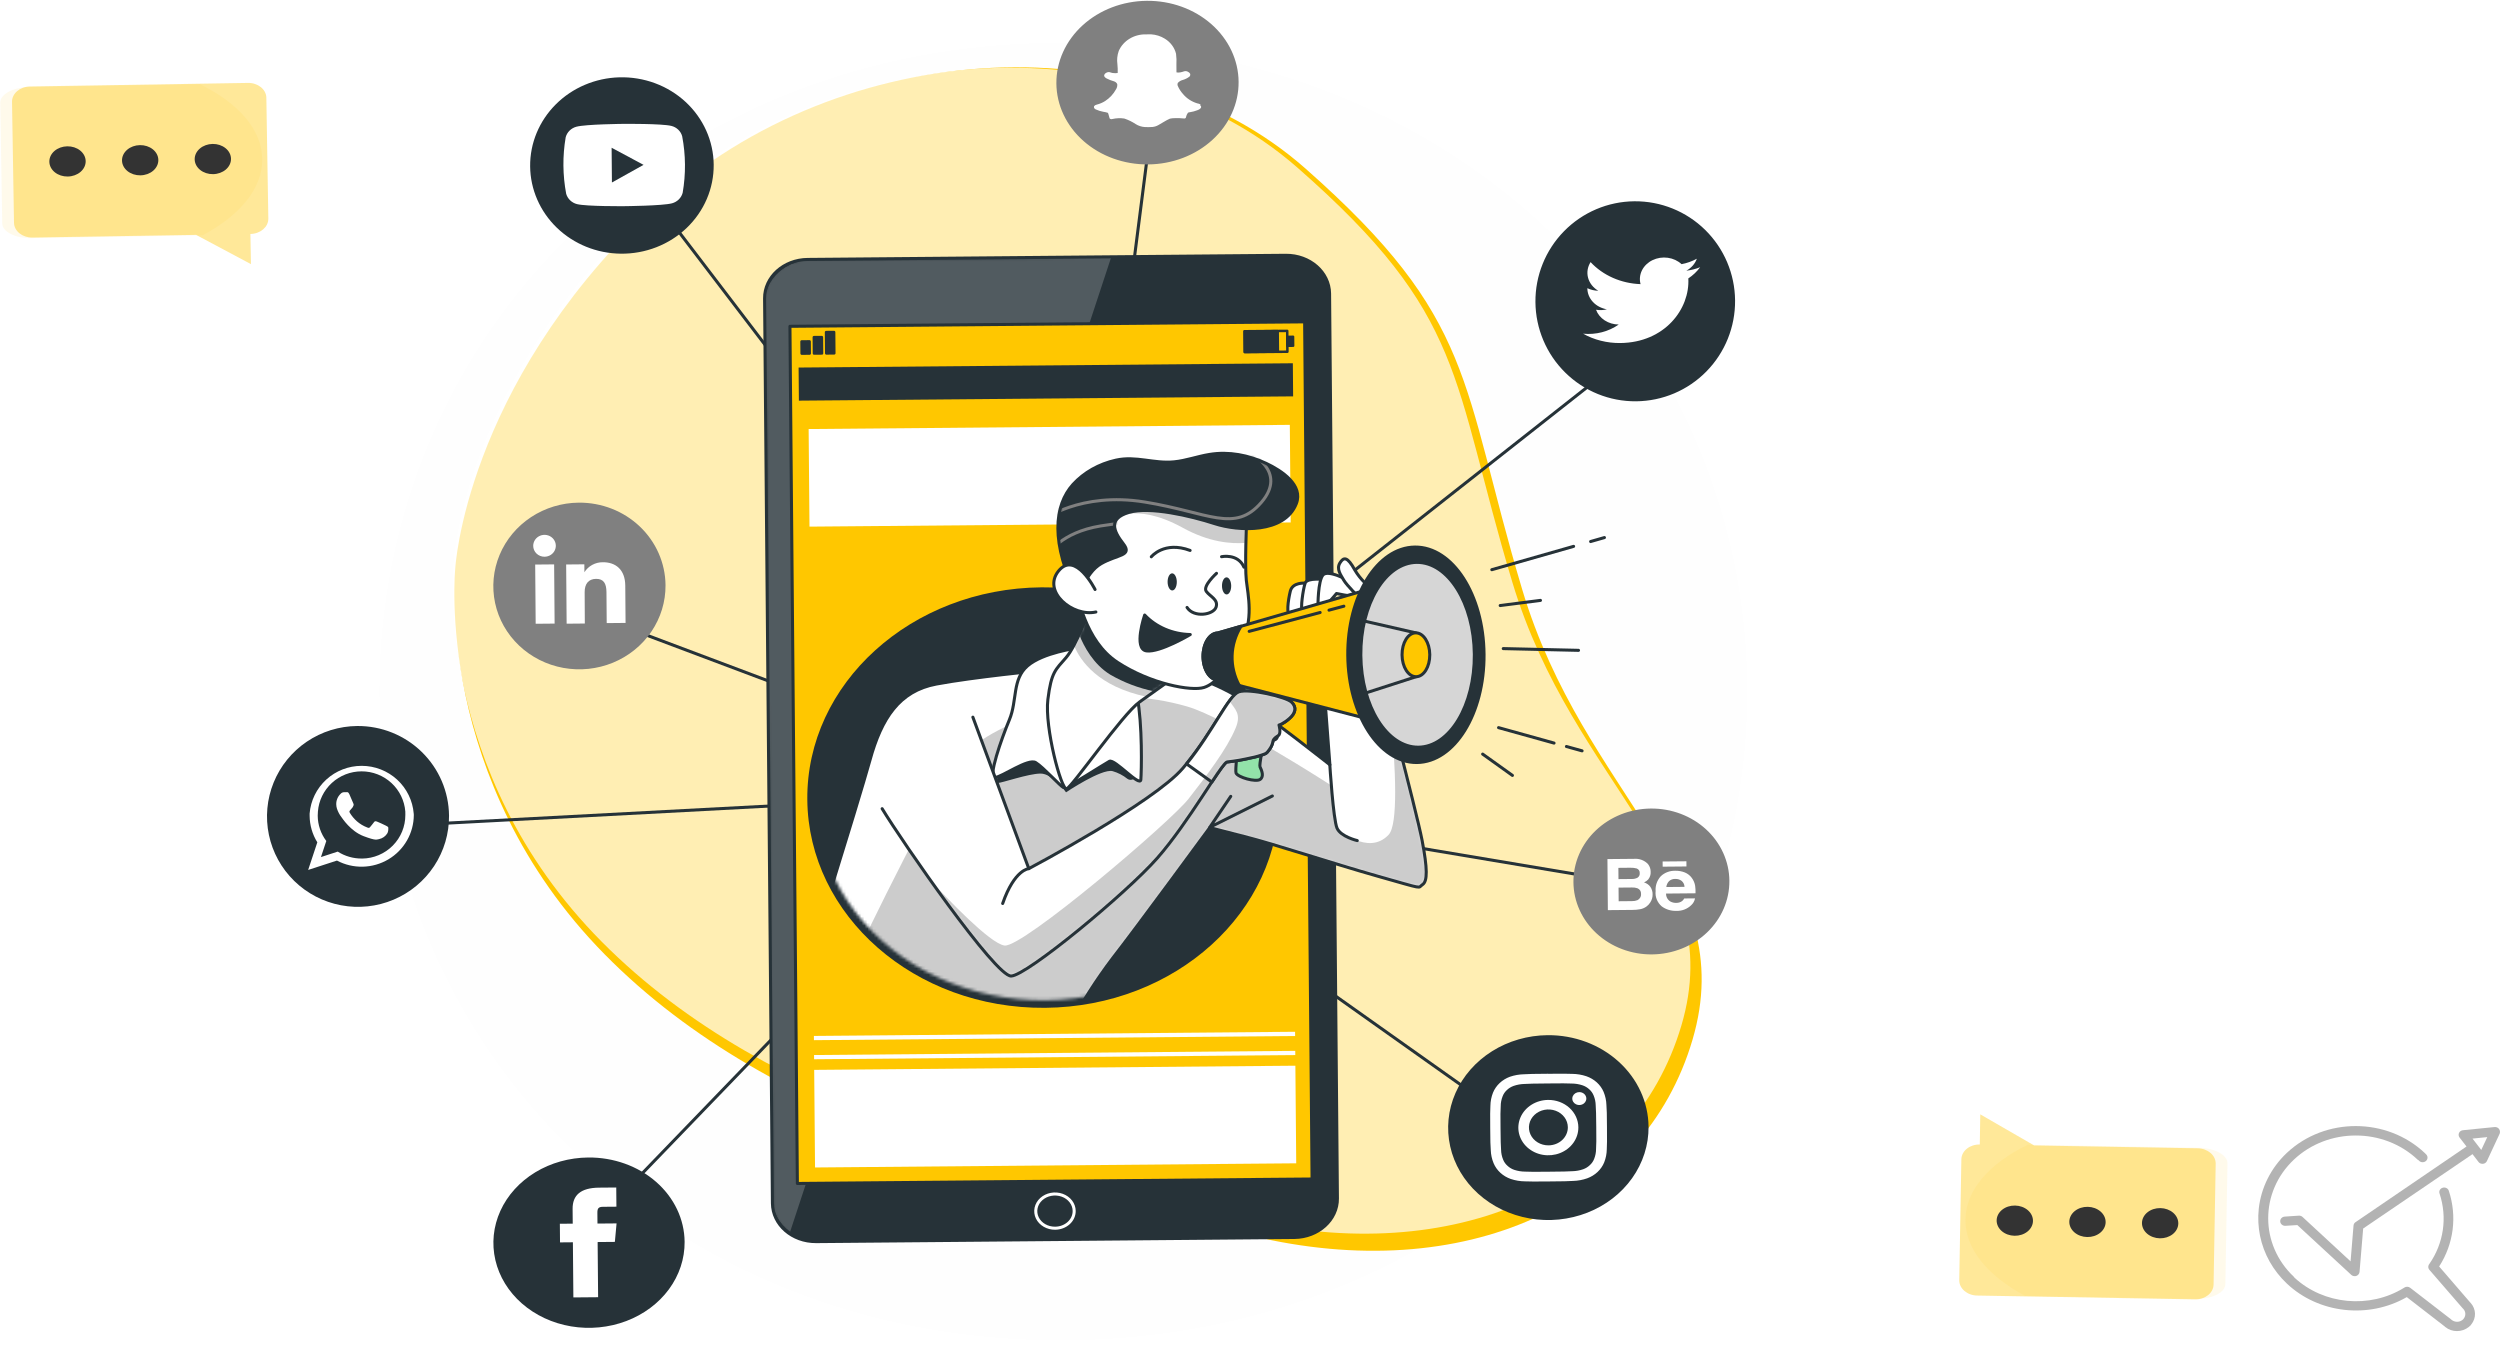 <svg width="817" height="440" viewBox="0 0 817 440" fill="none" xmlns="http://www.w3.org/2000/svg">
<path d="M571 226C571 343.084 474.906 438 346.5 438C218.094 438 124 343.084 124 226C124 108.916 218.094 14 346.5 14C474.906 14 571 108.916 571 226Z" fill="#FEFEFE"/>
<path d="M148.78 185.766C148.78 185.766 141.591 255.001 197.602 311.876C253.613 368.752 339.637 387.21 409.045 403.866C478.452 420.523 537.315 393.494 553.122 339.757C568.929 286.02 517.671 260.43 497.427 192.54C477.183 124.65 482.627 104.465 426.597 55.052C370.566 5.638 271.203 12.466 211.569 69.773C151.935 127.081 148.78 185.766 148.78 185.766Z" fill="#FFC700"/>
<path opacity="0.7" d="M148.19 183.502C148.19 183.502 141.051 251.711 196.635 307.74C252.218 363.769 337.591 381.948 406.472 398.354C475.354 414.759 533.773 388.127 549.464 335.185C565.155 282.244 514.286 257.036 494.2 190.154C474.113 123.271 479.517 103.385 423.913 54.708C368.31 6.03 269.698 12.763 210.511 69.225C151.325 125.686 148.19 183.502 148.19 183.502Z" fill="white"/>
<path d="M221.93 75.87L357.492 253.476L519.238 126.104" stroke="#263238" stroke-linecap="round" stroke-linejoin="round"/>
<path d="M146 269L346.355 258.372L199.996 203.309" stroke="#263238" stroke-linecap="round" stroke-linejoin="round"/>
<path d="M374.664 53.373L348.547 257.764L519.858 286.516" stroke="#263238" stroke-linecap="round" stroke-linejoin="round"/>
<path d="M192 402L335.089 253.67L485.785 360.476" stroke="#263238" stroke-linecap="round" stroke-linejoin="round"/>
<path d="M116.744 237.258C110.861 237.309 105.125 239.092 100.262 242.381C95.399 245.671 91.627 250.319 89.422 255.739C87.218 261.158 86.68 267.105 87.878 272.827C89.075 278.55 91.954 283.791 96.149 287.887C100.345 291.984 105.669 294.753 111.449 295.843C117.228 296.933 123.204 296.296 128.619 294.012C134.035 291.729 138.647 287.901 141.873 283.013C145.1 278.125 146.794 272.396 146.744 266.551C146.666 258.717 143.464 251.233 137.84 245.742C132.216 240.25 124.629 237.199 116.744 237.258Z" fill="#263238"/>
<path fill-rule="evenodd" clip-rule="evenodd" d="M135.206 265.888C134.865 261.638 132.926 257.672 129.775 254.779C126.623 251.886 122.49 250.279 118.198 250.278C113.907 250.277 109.773 251.882 106.619 254.774C103.465 257.665 101.524 261.631 101.181 265.881C101.183 266.123 101.185 266.365 101.187 266.619C101.211 269.677 102.08 272.67 103.7 275.27L100.706 284.295L110.116 281.234C112.713 282.614 115.625 283.303 118.57 283.234C121.514 283.164 124.391 282.339 126.919 280.838C129.448 279.337 131.542 277.212 132.999 274.668C134.456 272.125 135.226 269.25 135.234 266.324C135.22 266.179 135.219 266.034 135.206 265.888ZM118.266 280.57C115.467 280.597 112.722 279.808 110.37 278.301L104.888 280.092L106.634 274.833C104.837 272.451 103.855 269.561 103.832 266.584C103.828 266.127 103.848 265.67 103.893 265.215C104.171 261.64 105.797 258.301 108.446 255.865C111.094 253.429 114.571 252.077 118.18 252.077C121.789 252.078 125.264 253.433 127.911 255.87C130.558 258.307 132.182 261.647 132.457 265.222C132.46 265.585 132.463 265.948 132.466 266.324C132.483 270.076 131.003 273.682 128.351 276.354C125.699 279.026 122.091 280.546 118.314 280.581L118.266 280.57Z" fill="white"/>
<path fill-rule="evenodd" clip-rule="evenodd" d="M126.036 269.783C125.607 269.581 123.587 268.593 123.16 268.476C122.732 268.358 122.5 268.276 122.223 268.69C121.946 269.104 121.149 270.031 120.92 270.312C120.691 270.593 120.435 270.619 120.007 270.417C118.772 269.947 117.631 269.264 116.637 268.399C115.717 267.585 114.928 266.636 114.296 265.585C114.049 265.175 114.291 264.943 114.472 264.736C114.653 264.528 114.882 264.26 115.087 264.016L115.244 263.821C115.34 263.661 115.424 263.494 115.496 263.322C115.556 263.212 115.586 263.089 115.585 262.964C115.584 262.839 115.551 262.716 115.489 262.607C115.378 262.402 114.531 260.375 114.171 259.554C113.81 258.734 113.47 258.882 113.226 258.884C112.982 258.886 112.702 258.889 112.422 258.891C112.211 258.897 112.004 258.945 111.814 259.035C111.624 259.124 111.455 259.252 111.317 259.41C110.848 259.854 110.479 260.39 110.232 260.985C109.985 261.579 109.867 262.219 109.884 262.862C109.894 263.338 109.972 263.81 110.115 264.265C110.45 265.289 110.961 266.248 111.627 267.098C111.837 267.363 114.556 271.639 118.812 273.249C123.069 274.86 123.064 274.315 123.831 274.235C124.413 274.12 124.963 273.883 125.445 273.54C125.928 273.198 126.332 272.758 126.63 272.249C126.891 271.633 126.969 270.956 126.857 270.297C126.721 270.116 126.403 269.986 126.036 269.783Z" fill="white"/>
<path d="M202.386 25.271C194.539 25.492 187.093 28.66 181.646 34.095C176.199 39.53 173.184 46.799 173.25 54.343C173.315 61.886 176.455 69.102 181.996 74.441C187.537 79.781 195.036 82.82 202.886 82.904C206.875 82.947 210.834 82.225 214.531 80.779C218.228 79.334 221.587 77.195 224.414 74.486C227.24 71.778 229.476 68.555 230.991 65.007C232.506 61.459 233.269 57.657 233.236 53.822C233.203 49.988 232.374 46.2 230.798 42.678C229.221 39.157 226.93 35.974 224.057 33.315C221.184 30.656 217.788 28.575 214.066 27.194C210.345 25.813 206.374 25.159 202.386 25.271Z" fill="#263238"/>
<path d="M222.934 44.517C222.711 43.704 222.266 42.963 221.645 42.37C221.024 41.778 220.25 41.356 219.402 41.147C216.287 40.371 203.864 40.479 203.864 40.479C203.864 40.479 191.442 40.587 188.353 41.416C187.51 41.644 186.744 42.081 186.132 42.684C185.521 43.286 185.085 44.032 184.868 44.847C183.823 50.975 183.878 57.229 185.028 63.338C185.261 64.148 185.711 64.886 186.333 65.477C186.954 66.068 187.726 66.493 188.572 66.708C191.675 67.484 204.098 67.377 204.098 67.377C204.098 67.377 216.52 67.269 219.622 66.439C220.462 66.209 221.225 65.771 221.835 65.169C222.444 64.567 222.878 63.822 223.094 63.008C224.155 56.881 224.101 50.625 222.934 44.517Z" fill="white"/>
<path d="M199.976 59.642L199.878 48.283L210.31 53.873L199.976 59.642Z" fill="#263238"/>
<path d="M192.245 378.271C186.066 378.324 180.039 380.009 174.927 383.112C169.815 386.215 165.848 390.597 163.527 395.704C161.207 400.811 160.636 406.413 161.889 411.801C163.141 417.19 166.16 422.124 170.564 425.979C174.967 429.834 180.557 432.437 186.628 433.458C192.698 434.48 198.976 433.874 204.667 431.718C210.358 429.561 215.207 425.951 218.6 421.344C221.994 416.737 223.78 411.34 223.732 405.835C223.668 398.452 220.315 391.401 214.41 386.232C208.505 381.063 200.532 378.199 192.245 378.271Z" fill="#263238"/>
<path d="M187.378 424L195.463 423.93L195.306 405.898L200.94 405.85L201.493 399.808L195.254 399.862L195.224 396.382C195.212 394.956 195.519 394.397 197.072 394.383L201.446 394.345L201.391 388.074L195.797 388.122C189.782 388.174 187.089 390.564 187.128 395.078L187.169 399.888L182.961 399.925L183.014 406.014L187.222 405.977L187.378 424Z" fill="white"/>
<path d="M505.761 338.294C499.283 338.35 492.964 340.176 487.605 343.543C482.245 346.909 478.085 351.664 475.651 357.207C473.217 362.749 472.619 368.829 473.931 374.678C475.243 380.527 478.407 385.883 483.023 390.067C487.639 394.251 493.499 397.076 499.863 398.184C506.226 399.292 512.806 398.633 518.772 396.292C524.737 393.95 529.819 390.031 533.374 385.029C536.93 380.028 538.8 374.169 538.747 368.194C538.669 360.189 535.153 352.546 528.969 346.941C522.785 341.335 514.439 338.226 505.761 338.294Z" fill="#263238"/>
<path d="M505.893 354.071C510.991 354.026 511.595 354.02 513.608 354.101C514.817 354.105 516.017 354.299 517.155 354.676C517.98 354.955 518.73 355.396 519.352 355.968C519.992 356.53 520.484 357.22 520.791 357.984C521.227 359.025 521.459 360.129 521.476 361.245C521.586 363.101 521.618 363.719 521.656 368.347C521.695 372.975 521.7 373.606 521.595 375.464C521.597 376.58 521.383 377.688 520.965 378.736C520.674 379.504 520.193 380.199 519.56 380.766C518.951 381.357 518.208 381.816 517.384 382.11C516.253 382.506 515.057 382.722 513.848 382.748C511.836 382.853 511.233 382.87 506.135 382.916C501.037 382.962 500.433 382.967 498.42 382.886C497.211 382.881 496.012 382.686 494.873 382.312C494.045 382.032 493.294 381.587 492.675 381.007C492.033 380.452 491.541 379.766 491.237 379.003C490.801 377.962 490.569 376.858 490.552 375.742C490.442 373.887 490.411 373.33 490.372 368.628C490.332 363.926 490.328 363.381 490.433 361.524C490.431 360.408 490.645 359.3 491.063 358.251C491.357 357.481 491.838 356.783 492.468 356.209C493.081 355.626 493.823 355.172 494.644 354.878C495.775 354.483 496.971 354.267 498.18 354.24C500.192 354.135 500.795 354.117 505.893 354.071ZM505.867 350.903C500.688 350.95 500.031 350.956 498.006 351.073C496.45 351.107 494.911 351.38 493.451 351.881C492.187 352.344 491.041 353.045 490.087 353.941C489.133 354.836 488.393 355.905 487.914 357.079C487.373 358.451 487.086 359.897 487.064 361.356C486.986 363.238 486.964 363.832 487.004 368.609C487.044 373.385 487.049 373.992 487.185 375.871C487.232 377.33 487.543 378.77 488.107 380.133C488.598 381.31 489.353 382.377 490.322 383.266C491.291 384.155 492.452 384.846 493.731 385.292C495.217 385.791 496.784 386.053 498.366 386.067C500.393 386.136 501.05 386.142 506.228 386.096C511.407 386.049 512.064 386.043 514.089 385.926C515.671 385.883 517.233 385.593 518.711 385.068C519.975 384.605 521.121 383.904 522.075 383.009C523.028 382.113 523.769 381.044 524.248 379.87C524.789 378.498 525.076 377.052 525.098 375.593C525.176 373.711 525.198 373.117 525.158 368.328C525.118 363.539 525.113 362.958 524.976 361.078C524.93 359.619 524.619 358.179 524.055 356.816C523.556 355.651 522.798 354.596 521.829 353.718C520.861 352.84 519.703 352.159 518.431 351.719C516.945 351.22 515.378 350.958 513.796 350.944C511.77 350.875 511.112 350.869 505.934 350.915" fill="white"/>
<path d="M505.939 359.454C503.998 359.469 502.105 360.015 500.498 361.022C498.892 362.03 497.644 363.454 496.914 365.114C496.184 366.774 496.004 368.596 496.397 370.348C496.79 372.1 497.737 373.705 499.12 374.958C500.503 376.212 502.259 377.058 504.165 377.39C506.072 377.721 508.043 377.523 509.83 376.821C511.617 376.119 513.139 374.944 514.203 373.445C515.267 371.945 515.825 370.19 515.808 368.4C515.788 366.004 514.737 363.715 512.886 362.038C511.035 360.36 508.536 359.431 505.939 359.454ZM506.063 374.303C504.805 374.315 503.573 373.982 502.522 373.347C501.471 372.712 500.648 371.803 500.158 370.735C499.668 369.668 499.532 368.49 499.768 367.35C500.004 366.21 500.6 365.159 501.483 364.331C502.365 363.502 503.494 362.934 504.725 362.696C505.957 362.459 507.236 362.564 508.402 362.997C509.568 363.431 510.567 364.174 511.274 365.132C511.981 366.09 512.363 367.221 512.373 368.381C512.386 369.936 511.728 371.434 510.545 372.545C509.362 373.656 507.75 374.288 506.063 374.303Z" fill="white"/>
<path d="M518.413 358.983C518.419 359.402 518.29 359.814 518.043 360.166C517.795 360.518 517.44 360.794 517.022 360.96C516.605 361.126 516.144 361.173 515.697 361.097C515.25 361.021 514.839 360.824 514.514 360.531C514.189 360.239 513.966 359.864 513.873 359.454C513.78 359.044 513.821 358.617 513.991 358.228C514.161 357.84 514.453 357.506 514.828 357.269C515.204 357.033 515.647 356.904 516.101 356.9C516.707 356.895 517.291 357.111 517.724 357.501C518.157 357.891 518.405 358.424 518.413 358.983Z" fill="white"/>
<path d="M534.681 130.646C526.161 130.72 517.961 127.4 511.885 121.417C505.808 115.433 502.353 107.276 502.279 98.741C502.205 90.205 505.518 81.99 511.49 75.902C517.462 69.814 525.603 66.352 534.123 66.278C542.642 66.205 550.842 69.525 556.919 75.508C562.995 81.491 566.451 89.648 566.525 98.184C566.599 106.719 563.285 114.935 557.313 121.023C551.341 127.111 543.2 130.572 534.681 130.646Z" fill="#263238" stroke="#263238" stroke-linecap="round" stroke-linejoin="round"/>
<path d="M517.342 109.051C520.969 111.084 525.178 112.144 529.467 112.104C544.112 111.977 552.306 100.875 551.742 90.99C553.263 89.976 554.574 88.734 555.616 87.32C554.181 87.9 552.658 88.286 551.095 88.464C552.734 87.571 553.954 86.178 554.528 84.546C552.989 85.389 551.3 85.992 549.534 86.329C548.335 85.21 546.754 84.475 545.037 84.238C543.32 84.001 541.561 84.276 540.035 85.019C538.508 85.763 537.299 86.934 536.594 88.351C535.889 89.768 535.727 91.351 536.135 92.856C532.996 92.745 529.92 92.047 527.106 90.806C524.292 89.566 521.805 87.811 519.805 85.656C518.809 87.212 518.516 89.047 518.984 90.786C519.453 92.526 520.648 94.04 522.327 95.02C521.075 94.997 519.848 94.709 518.746 94.181C518.746 95.815 519.383 97.397 520.548 98.656C521.713 99.915 523.334 100.774 525.133 101.085C523.977 101.378 522.761 101.427 521.58 101.229C522.094 102.623 523.085 103.838 524.415 104.704C525.745 105.569 527.346 106.041 528.994 106.053C525.703 108.382 521.515 109.46 517.342 109.051Z" fill="white"/>
<path d="M189.138 164.265C183.573 164.317 178.145 165.966 173.542 169.002C168.939 172.038 165.366 176.326 163.276 181.323C161.186 186.319 160.673 191.8 161.8 197.073C162.928 202.346 165.647 207.174 169.612 210.945C173.578 214.717 178.612 217.264 184.079 218.263C189.545 219.263 195.198 218.67 200.324 216.56C205.449 214.451 209.815 210.918 212.871 206.411C215.927 201.903 217.536 196.622 217.493 191.235C217.427 184.014 214.405 177.119 209.089 172.063C203.773 167.007 196.598 164.202 189.138 164.265Z" fill="#808080"/>
<path d="M181.092 184.44L174.901 184.498L175.056 203.847L181.247 203.789L181.092 184.44Z" fill="white"/>
<path d="M177.947 181.94C178.679 181.938 179.395 181.727 180.003 181.331C180.611 180.936 181.085 180.375 181.364 179.72C181.643 179.064 181.714 178.343 181.569 177.649C181.425 176.955 181.07 176.319 180.551 175.821C180.031 175.322 179.37 174.985 178.652 174.852C177.933 174.718 177.189 174.794 176.515 175.071C175.84 175.347 175.265 175.81 174.863 176.403C174.46 176.995 174.248 177.69 174.254 178.398C174.256 178.866 174.353 179.329 174.539 179.76C174.726 180.191 174.998 180.582 175.341 180.911C175.684 181.24 176.091 181.5 176.538 181.676C176.985 181.853 177.464 181.942 177.947 181.94Z" fill="white"/>
<path d="M191.066 193.548C191.044 190.82 192.317 189.196 194.799 189.173C197.281 189.15 198.17 190.696 198.192 193.48L198.273 203.628L204.435 203.57L204.337 191.359C204.296 186.186 201.239 183.699 196.975 183.739C195.771 183.735 194.586 184.034 193.536 184.606C192.486 185.179 191.607 186.005 190.985 187.004L190.964 184.418L185.021 184.474L185.176 203.822L191.119 203.766L191.066 193.548Z" fill="white"/>
<path d="M539.875 311.9C536.529 311.93 533.21 311.344 530.109 310.174C527.007 309.005 524.184 307.275 521.799 305.083C519.415 302.891 517.516 300.281 516.212 297.401C514.907 294.521 514.223 291.428 514.197 288.298C514.145 281.977 516.779 275.89 521.521 271.377C526.263 266.864 532.723 264.293 539.482 264.232C546.24 264.17 552.742 266.623 557.557 271.049C562.373 275.475 565.108 281.513 565.16 287.834C565.186 290.964 564.552 294.069 563.296 296.973C562.039 299.876 560.184 302.52 557.836 304.755C555.488 306.99 552.693 308.771 549.612 309.997C546.53 311.223 543.221 311.869 539.875 311.9Z" fill="#808080"/>
<path d="M536.008 297.133C536.741 296.997 537.432 296.705 538.027 296.28C538.535 295.916 538.964 295.463 539.29 294.946C539.821 294.147 540.092 293.221 540.07 292.281C540.087 291.417 539.837 290.567 539.349 289.833C538.852 289.142 538.121 288.628 537.273 288.374C537.789 288.144 538.25 287.82 538.629 287.42C539.203 286.71 539.489 285.833 539.437 284.946C539.452 284.034 539.154 283.143 538.587 282.403C538.019 281.788 537.301 281.309 536.494 281.008C535.687 280.706 534.814 280.59 533.948 280.669L525.31 280.748L525.447 297.432L533.461 297.359C534.316 297.368 535.17 297.292 536.008 297.133ZM528.888 283.612L532.774 283.576C533.489 283.55 534.204 283.632 534.891 283.819C535.207 283.942 535.472 284.158 535.646 284.433C535.821 284.708 535.895 285.029 535.859 285.348C535.893 285.632 535.845 285.92 535.719 286.181C535.594 286.442 535.396 286.667 535.145 286.832C534.571 287.131 533.92 287.277 533.263 287.254L528.919 287.294L528.888 283.612ZM528.978 294.527L528.941 290.071L533.337 290.031C533.945 290.001 534.553 290.089 535.123 290.288C535.491 290.437 535.801 290.689 536.009 291.009C536.217 291.33 536.313 291.703 536.285 292.077C536.335 292.495 536.251 292.919 536.043 293.292C535.835 293.666 535.513 293.973 535.117 294.174C534.546 294.4 533.929 294.507 533.31 294.488L528.978 294.527Z" fill="white"/>
<path d="M543.047 296.199C544.367 297.187 546.018 297.708 547.71 297.67C548.63 297.717 549.551 297.576 550.409 297.258C551.266 296.939 552.04 296.45 552.677 295.825C553.345 295.226 553.786 294.439 553.932 293.585L550.403 293.617C550.235 293.942 549.999 294.232 549.709 294.47C549.164 294.873 548.484 295.082 547.79 295.059C547.119 295.083 546.455 294.927 545.875 294.612C545.423 294.328 545.057 293.94 544.812 293.485C544.567 293.03 544.452 292.524 544.478 292.015L554.097 291.927C554.126 291.107 554.085 290.287 553.975 289.473C553.821 288.558 553.452 287.686 552.896 286.921C552.328 286.129 551.532 285.504 550.6 285.118C549.616 284.731 548.555 284.542 547.487 284.562C546.615 284.539 545.747 284.682 544.936 284.985C544.126 285.288 543.39 285.742 542.774 286.322C542.157 286.993 541.688 287.772 541.393 288.613C541.098 289.455 540.984 290.342 541.056 291.224C540.953 292.141 541.08 293.068 541.425 293.932C541.77 294.795 542.326 295.571 543.047 296.199ZM545.451 287.954C545.723 287.708 546.046 287.517 546.4 287.393C546.754 287.268 547.131 287.214 547.509 287.232C548.257 287.206 548.988 287.437 549.566 287.881C549.854 288.129 550.086 288.429 550.246 288.763C550.407 289.098 550.493 289.46 550.499 289.827L544.549 289.881C544.62 289.165 544.936 288.489 545.451 287.954Z" fill="white"/>
<path d="M551.118 281.467L543.346 281.537L543.36 283.23L551.132 283.159L551.118 281.467Z" fill="white"/>
<path d="M375.224 53.733C367.326 53.803 359.729 51.055 354.103 46.092C348.477 41.129 345.283 34.358 345.224 27.268C345.164 20.178 348.245 13.35 353.787 8.287C359.329 3.223 366.879 0.339 374.776 0.268C382.674 0.197 390.271 2.945 395.897 7.908C401.523 12.871 404.717 19.643 404.776 26.733C404.836 33.822 401.755 40.65 396.213 45.714C390.671 50.777 383.121 53.662 375.224 53.733Z" fill="#808080"/>
<path fill-rule="evenodd" clip-rule="evenodd" d="M392.347 34.127C391.995 33.956 391.618 33.834 391.227 33.766C389.386 33.203 387.774 32.14 386.601 30.715C385.905 29.95 385.345 29.087 384.941 28.159C384.851 27.991 384.803 27.806 384.801 27.618C384.799 27.429 384.844 27.243 384.932 27.073C385.344 26.625 385.891 26.3 386.503 26.138C387.276 25.924 387.996 25.572 388.623 25.102C388.755 25 388.861 24.873 388.933 24.728C388.941 24.687 388.941 24.645 388.932 24.604C389.005 24.436 389.003 24.249 388.927 24.082C388.758 23.797 388.496 23.569 388.178 23.429C387.986 23.325 387.771 23.262 387.549 23.245C387.328 23.228 387.104 23.258 386.896 23.331C386.531 23.466 386.153 23.571 385.767 23.643C385.342 23.738 384.899 23.742 384.472 23.655C384.472 23.655 384.471 23.503 384.47 23.394C384.464 22.665 384.457 21.923 384.451 21.153C384.522 19.961 384.483 18.765 384.332 17.58C383.846 15.555 382.529 13.783 380.657 12.637C379.326 11.81 377.781 11.322 376.179 11.22C375.643 11.225 375.122 11.229 374.586 11.234C372.67 11.176 370.78 11.664 369.173 12.633C367.566 13.602 366.322 15.004 365.608 16.649C365.11 18.05 364.959 19.536 365.168 20.996C365.267 21.946 365.3 22.901 365.266 23.855C364.774 23.938 364.271 23.942 363.778 23.868C363.42 23.871 363.032 23.682 362.599 23.576C362.399 23.545 362.195 23.552 361.998 23.596C361.801 23.641 361.616 23.722 361.455 23.834C361.281 23.92 361.133 24.045 361.025 24.197C360.917 24.349 360.852 24.524 360.837 24.706L360.837 24.788C360.887 25.018 361.026 25.222 361.229 25.362L361.633 25.633C362.395 26.028 363.201 26.343 364.038 26.574C364.281 26.645 364.504 26.765 364.691 26.924C364.878 27.084 365.024 27.281 365.118 27.499C365.184 28.095 365.038 28.695 364.701 29.207C363.877 30.727 362.661 32.036 361.159 33.019C360.344 33.537 359.441 33.926 358.489 34.17C358.115 34.231 357.778 34.415 357.54 34.688L357.541 34.784C357.502 34.901 357.496 35.025 357.523 35.145C357.55 35.265 357.609 35.377 357.696 35.47C357.806 35.591 357.944 35.688 358.1 35.755C358.878 36.117 359.707 36.377 360.563 36.53C361.072 36.597 361.572 36.712 362.055 36.874L362.222 37.257C362.374 37.668 362.438 38.135 362.606 38.629C362.633 38.697 362.679 38.759 362.739 38.806C362.8 38.854 362.872 38.886 362.95 38.9C363.137 38.97 363.346 38.968 363.531 38.895C364.801 38.597 366.123 38.543 367.416 38.737C368.748 39.179 370.006 39.793 371.153 40.559C372.039 41.118 373.069 41.45 374.139 41.522C374.963 41.563 375.788 41.556 376.611 41.499C377.301 41.43 377.967 41.217 378.556 40.877C379.875 40.164 381.03 39.329 382.32 38.781C382.807 38.672 383.307 38.617 383.808 38.617C384.877 38.57 385.948 38.607 387.01 38.725C387.027 38.732 387.044 38.735 387.062 38.735C387.08 38.735 387.098 38.731 387.114 38.724C387.258 38.707 387.389 38.643 387.485 38.542C387.535 38.481 387.57 38.41 387.588 38.335C387.586 38.184 387.587 38.225 387.588 38.335C387.594 38.308 387.594 38.28 387.587 38.253C387.697 37.762 387.905 37.294 388.201 36.873C388.289 36.8 388.393 36.745 388.505 36.711C388.618 36.677 388.736 36.664 388.854 36.675C389.722 36.54 390.57 36.311 391.38 35.992C391.78 35.867 392.135 35.64 392.401 35.337C392.459 35.261 392.498 35.176 392.518 35.086C392.539 34.996 392.538 34.903 392.518 34.813C392.498 34.723 392.458 34.638 392.401 34.563C392.343 34.488 392.27 34.424 392.185 34.376L392.347 34.127Z" fill="white"/>
<path d="M420.214 83.433L263.938 84.788C256.108 84.856 249.809 90.565 249.87 97.541L252.433 393.248C252.494 400.224 258.89 405.823 266.72 405.755L422.996 404.401C430.826 404.333 437.125 398.623 437.064 391.648L434.501 95.94C434.44 88.965 428.044 83.365 420.214 83.433Z" fill="#263238"/>
<mask id="mask0_5_906" style="mask-type:luminance" maskUnits="userSpaceOnUse" x="249" y="83" width="189" height="323">
<path d="M420.214 83.433L263.938 84.788C256.108 84.856 249.809 90.565 249.87 97.541L252.433 393.248C252.494 400.224 258.89 405.823 266.72 405.755L422.996 404.401C430.826 404.333 437.125 398.623 437.064 391.648L434.501 95.94C434.44 88.965 428.044 83.365 420.214 83.433Z" fill="white"/>
</mask>
<g mask="url(#mask0_5_906)">
<path opacity="0.2" d="M265.666 84.773C261.447 84.809 257.415 86.337 254.455 89.02C251.495 91.704 249.85 95.322 249.883 99.08L252.42 391.7C252.435 393.774 252.963 395.819 253.964 397.689C254.966 399.559 256.418 401.21 258.216 402.523L363.181 83.927L265.666 84.773Z" fill="white"/>
<path d="M351.041 395.734C351.032 394.627 350.654 393.549 349.956 392.635C349.257 391.721 348.27 391.012 347.119 390.599C345.967 390.186 344.703 390.087 343.487 390.314C342.271 390.541 341.157 391.084 340.286 391.875C339.415 392.666 338.827 393.668 338.595 394.756C338.363 395.843 338.499 396.967 338.984 397.985C339.47 399.003 340.283 399.868 341.322 400.473C342.362 401.078 343.579 401.394 344.821 401.381C345.645 401.374 346.46 401.222 347.219 400.934C347.977 400.647 348.665 400.229 349.243 399.704C349.821 399.179 350.277 398.559 350.585 397.878C350.894 397.196 351.049 396.468 351.041 395.734Z" stroke="white" stroke-linecap="round" stroke-linejoin="round"/>
</g>
<path d="M420.214 83.433L263.938 84.788C256.108 84.856 249.809 90.565 249.87 97.541L252.433 393.248C252.494 400.224 258.89 405.823 266.72 405.755L422.996 404.401C430.826 404.333 437.125 398.623 437.064 391.648L434.501 95.94C434.44 88.965 428.044 83.365 420.214 83.433Z" stroke="#263238" stroke-linecap="round" stroke-linejoin="round"/>
<path d="M426.359 105.179L258.151 106.638L260.579 386.758L428.787 385.3L426.359 105.179Z" fill="#FFC700" stroke="#263238" stroke-linecap="round" stroke-linejoin="round"/>
<path d="M341.551 329.356C384.147 328.987 418.411 297.926 418.082 259.979C417.753 222.033 382.956 191.571 340.359 191.94C297.763 192.309 263.499 223.37 263.828 261.317C264.157 299.263 298.954 329.725 341.551 329.356Z" fill="#263238"/>
<path d="M421.514 138.843L264.262 140.206L264.538 172.103L421.791 170.739L421.514 138.843Z" fill="white"/>
<path d="M423.33 348.272L266.078 349.635L266.354 381.532L423.606 380.169L423.33 348.272Z" fill="white"/>
<path d="M423.234 337.182L265.981 338.545L265.993 339.928L423.246 338.565L423.234 337.182Z" fill="white"/>
<path d="M423.288 343.418L266.035 344.782L266.047 346.165L423.3 344.801L423.288 343.418Z" fill="white"/>
<path d="M420.662 108.134L406.719 108.255L406.778 115.066L420.721 114.945L420.662 108.134Z" stroke="#263238" stroke-width="0.821" stroke-linecap="round" stroke-linejoin="round"/>
<path d="M417.596 108.161L406.719 108.255L406.778 115.066L417.655 114.971L417.596 108.161Z" fill="#263238" stroke="#263238" stroke-width="0.725" stroke-linecap="round" stroke-linejoin="round"/>
<path d="M422.612 110.022L420.649 110.039L420.675 113.04L422.638 113.023L422.612 110.022Z" fill="#263238" stroke="#263238" stroke-width="0.725" stroke-linecap="round" stroke-linejoin="round"/>
<path d="M264.541 111.601L261.983 111.624L262.017 115.529L264.575 115.507L264.541 111.601Z" fill="#263238" stroke="#263238" stroke-width="0.883" stroke-linecap="round" stroke-linejoin="round"/>
<path d="M268.552 110.192L265.994 110.214L266.04 115.494L268.598 115.472L268.552 110.192Z" fill="#263238" stroke="#263238" stroke-width="0.883" stroke-linecap="round" stroke-linejoin="round"/>
<path d="M272.551 108.54L269.993 108.562L270.053 115.46L272.611 115.437L272.551 108.54Z" fill="#263238" stroke="#263238" stroke-width="0.883" stroke-linecap="round" stroke-linejoin="round"/>
<path d="M422.502 118.713L260.982 120.114L261.076 130.934L422.595 129.534L422.502 118.713Z" fill="#263238"/>
<mask id="mask1_5_906" style="mask-type:luminance" maskUnits="userSpaceOnUse" x="266" y="141" width="263" height="186">
<path d="M527.115 141.381L330.503 143.085L330.953 195.04C318.783 196.537 307.213 200.697 297.277 207.146C287.341 213.595 279.348 222.134 274.013 231.999C268.677 241.864 266.166 252.748 266.703 263.678C267.24 274.608 270.809 285.244 277.09 294.635C283.371 304.027 292.169 311.881 302.698 317.495C313.227 323.11 325.159 326.311 337.427 326.812C349.695 327.313 361.918 325.098 373.002 320.365C384.086 315.632 393.688 308.529 400.947 299.691L528.478 298.585L527.115 141.381Z" fill="white"/>
</mask>
<g mask="url(#mask1_5_906)">
<path d="M260.503 326.135C260.503 326.135 280.533 262.111 284.3 248.43C288.068 234.749 293.869 225.817 305.978 223.546C318.086 221.275 340.458 219.071 340.458 219.071C340.458 219.071 359.903 217.163 374.01 217.911C388.117 218.658 401.074 225.261 407.919 229.795C414.765 234.329 434.606 249.928 434.606 249.928L431.859 213.555L449.621 214.698C449.621 214.698 462.95 265.28 464.729 274.589C466.509 283.899 466.555 288.013 464.855 289.107C463.156 290.2 466.091 290.836 450.487 286.413C434.884 281.99 416.59 275.877 406.598 273.362C396.606 270.848 395.382 270.424 395.382 270.424C395.382 270.424 371.255 303.358 363.577 313.176C358.309 320.146 353.633 327.456 349.588 335.045" fill="white"/>
<mask id="mask2_5_906" style="mask-type:luminance" maskUnits="userSpaceOnUse" x="260" y="213" width="207" height="123">
<path d="M260.503 326.135C260.503 326.135 280.533 262.111 284.3 248.43C288.068 234.749 293.869 225.817 305.978 223.546C318.086 221.275 340.458 219.071 340.458 219.071C340.458 219.071 359.903 217.163 374.01 217.911C388.117 218.658 401.074 225.261 407.919 229.795C414.765 234.329 434.606 249.928 434.606 249.928L431.859 213.555L449.621 214.698C449.621 214.698 462.95 265.28 464.729 274.589C466.509 283.899 466.555 288.013 464.855 289.107C463.156 290.2 466.091 290.836 450.487 286.413C434.884 281.99 416.59 275.877 406.598 273.362C396.606 270.848 395.382 270.424 395.382 270.424C395.382 270.424 371.255 303.358 363.577 313.176C358.309 320.146 353.633 327.456 349.588 335.045" fill="white"/>
</mask>
<g mask="url(#mask2_5_906)">
<path opacity="0.2" d="M464.825 289.038C466.524 287.944 466.488 283.804 464.699 274.52C463.675 268.97 458.47 248.738 454.469 233.306C456.161 251.559 456.911 269.403 453.835 272.761C447.063 280.023 436.992 270.646 436.992 270.646L434.966 256.623C434.966 256.623 400.734 234.555 387.93 230.873C375.125 227.191 361.527 226.552 348.349 230.459C335.171 234.366 324.16 238.255 316.138 245.527C308.116 252.799 280.572 310.66 280.572 310.66L277.547 327.797L349.557 334.932C353.602 327.343 358.278 320.033 363.546 313.064C371.273 303.245 395.351 270.311 395.351 270.311C395.351 270.311 396.575 270.735 406.567 273.249C416.559 275.764 434.853 281.886 450.457 286.3C466.06 290.714 463.135 290.14 464.825 289.038Z" fill="black"/>
</g>
<path d="M260.503 326.135C260.503 326.135 280.533 262.111 284.3 248.43C288.068 234.749 293.869 225.817 305.978 223.546C318.086 221.275 340.458 219.071 340.458 219.071C340.458 219.071 359.903 217.163 374.01 217.911C388.117 218.658 401.074 225.261 407.919 229.795C414.765 234.329 434.606 249.928 434.606 249.928L431.859 213.555L449.621 214.698C449.621 214.698 462.95 265.28 464.729 274.589C466.509 283.899 466.555 288.013 464.855 289.107C463.156 290.2 466.091 290.836 450.487 286.413C434.884 281.99 416.59 275.877 406.598 273.362C396.606 270.848 395.382 270.424 395.382 270.424C395.382 270.424 371.255 303.358 363.577 313.176C358.309 320.146 353.633 327.456 349.588 335.045" stroke="#263238" stroke-linecap="round" stroke-linejoin="round"/>
<path d="M402.207 260.248L395.352 270.363L415.808 260.13" stroke="#263238" stroke-linecap="round" stroke-linejoin="round"/>
<path d="M434.576 249.867C434.576 249.867 435.708 267.838 436.943 270.646C438.178 273.454 443.55 274.703 443.55 274.703" fill="white"/>
<path d="M434.576 249.867C434.576 249.867 435.708 267.838 436.943 270.646C438.178 273.454 443.55 274.703 443.55 274.703" stroke="#263238" stroke-linecap="round" stroke-linejoin="round"/>
<path d="M327.409 250.248C327.409 250.248 324.802 255.882 326.129 255.87C327.457 255.859 336.053 252.835 340.037 252.801C344.021 252.766 348.381 258.931 348.381 258.931C348.381 258.931 359.923 251.15 363.583 252.005C365.376 252.523 367.024 253.375 368.418 254.503C368.651 254.681 368.935 254.796 369.237 254.835C369.54 254.874 369.85 254.836 370.13 254.726C370.41 254.615 370.649 254.436 370.82 254.209C370.99 253.983 371.086 253.718 371.095 253.445C371.149 251.853 371.189 249.678 371.165 246.911C371.109 240.414 364.657 222.741 353.04 221.955C341.423 221.168 339.495 228.57 334.622 237.477C329.748 246.383 327.409 250.248 327.409 250.248Z" fill="#263238"/>
<path d="M352.044 211.803C352.044 211.803 340.866 213.222 335.797 217.616C330.728 222.009 332.487 228.909 329.866 235.213C327.245 241.516 322.738 254.343 325.147 254.104C327.557 253.866 336.038 247.729 338.483 249.222C340.927 250.714 346.577 256.981 347.557 257.372C348.536 257.764 360.868 249.68 362.559 248.795C364.25 247.911 372.603 257.407 372.825 254.796C373.046 252.184 373.401 236.81 371.612 227.509C369.822 218.208 357.64 211.972 352.044 211.803Z" fill="white" stroke="#263238" stroke-linecap="round" stroke-linejoin="round"/>
<path d="M355.825 199.635C355.825 199.635 351.793 210.935 348.399 214.897C345.006 218.858 343.557 219.488 342.445 228.597C341.332 237.706 346.832 258.24 348.557 257.79C350.281 257.34 366.829 233.37 372.39 229.416C377.951 225.462 383.755 221.306 383.755 221.306C383.755 221.306 370.102 217.736 365.438 212.583C361.912 208.464 358.701 204.138 355.825 199.635Z" fill="white"/>
<mask id="mask3_5_906" style="mask-type:luminance" maskUnits="userSpaceOnUse" x="342" y="199" width="42" height="59">
<path d="M355.825 199.635C355.825 199.635 351.793 210.935 348.399 214.897C345.006 218.858 343.557 219.488 342.445 228.597C341.332 237.706 346.832 258.24 348.557 257.79C350.281 257.34 366.829 233.37 372.39 229.416C377.951 225.462 383.755 221.306 383.755 221.306C383.755 221.306 370.102 217.736 365.438 212.583C361.912 208.464 358.701 204.138 355.825 199.635Z" fill="white"/>
</mask>
<g mask="url(#mask3_5_906)">
<path opacity="0.2" d="M374.788 227.716C379.494 224.361 383.745 221.315 383.745 221.315C383.745 221.315 370.092 217.745 365.429 212.592C361.907 208.481 358.699 204.164 355.826 199.67C354.442 203.495 352.822 207.25 350.972 210.916C353.077 216.039 358.891 224.375 374.788 227.716Z" fill="black"/>
<path d="M365.429 212.557C361.907 208.446 358.699 204.129 355.825 199.635C355.825 199.635 354.472 203.431 352.68 207.387C354.227 211.28 357.314 217.064 362.782 220.444C367.203 223.019 372.097 224.885 377.243 225.955L383.745 221.306C383.745 221.306 370.092 217.71 365.429 212.557Z" fill="#263238"/>
</g>
<path d="M355.825 199.635C355.825 199.635 351.793 210.935 348.399 214.897C345.006 218.858 343.557 219.488 342.445 228.597C341.332 237.706 346.832 258.24 348.557 257.79C350.281 257.34 366.829 233.37 372.39 229.416C377.951 225.462 383.755 221.306 383.755 221.306C383.755 221.306 370.102 217.736 365.438 212.583C361.912 208.464 358.701 204.138 355.825 199.635Z" stroke="#263238" stroke-linecap="round" stroke-linejoin="round"/>
<path d="M407.375 170.377C407.375 170.377 406.778 184.901 407.298 189.655C407.817 194.409 409.842 202.681 405.525 210.469C401.208 218.258 397.61 223.326 393.491 224.657C389.372 225.989 375.972 223.513 365.209 216.456C354.445 209.399 352.374 194.689 350.624 189.937C348.874 185.186 350.686 168.92 361.587 163.624C370.414 159.483 380.689 158.54 390.263 160.992C396.127 162.672 407.375 170.377 407.375 170.377Z" fill="white"/>
<mask id="mask4_5_906" style="mask-type:luminance" maskUnits="userSpaceOnUse" x="350" y="159" width="59" height="67">
<path d="M407.375 170.377C407.375 170.377 406.778 184.901 407.298 189.655C407.817 194.409 409.842 202.681 405.525 210.469C401.208 218.258 397.61 223.326 393.491 224.657C389.372 225.989 375.972 223.513 365.209 216.456C354.445 209.399 352.374 194.689 350.624 189.937C348.874 185.186 350.686 168.92 361.587 163.624C370.414 159.483 380.689 158.54 390.263 160.992C396.127 162.672 407.375 170.377 407.375 170.377Z" fill="white"/>
</mask>
<g mask="url(#mask4_5_906)">
<path opacity="0.2" d="M361.626 163.624C360.072 164.39 358.666 165.375 357.462 166.539L363.127 170.056C363.127 170.056 370.306 163.548 386.584 172.506C394.983 177.131 402.195 177.825 407.221 177.408C407.304 173.545 407.433 170.377 407.433 170.377C407.433 170.377 396.185 162.645 390.331 160.956C380.743 158.509 370.456 159.464 361.626 163.624Z" fill="black"/>
</g>
<path d="M407.375 170.377C407.375 170.377 406.778 184.901 407.298 189.655C407.817 194.409 409.842 202.681 405.525 210.469C401.208 218.258 397.61 223.326 393.491 224.657C389.372 225.989 375.972 223.513 365.209 216.456C354.445 209.399 352.374 194.689 350.624 189.937C348.874 185.186 350.686 168.92 361.587 163.624C370.414 159.483 380.689 158.54 390.263 160.992C396.127 162.672 407.375 170.377 407.375 170.377Z" stroke="#263238" stroke-linecap="round" stroke-linejoin="round"/>
<path d="M384.579 190.156C384.592 191.696 383.929 192.954 383.1 192.961C382.27 192.969 381.585 191.722 381.572 190.182C381.558 188.643 382.221 187.376 383.051 187.368C383.881 187.361 384.566 188.608 384.579 190.156Z" fill="#263238"/>
<path d="M402.353 191.455C402.366 193.003 401.703 194.262 400.873 194.269C400.043 194.276 399.359 193.029 399.345 191.481C399.332 189.933 399.995 188.683 400.825 188.676C401.655 188.669 402.339 189.915 402.353 191.455Z" fill="#263238"/>
<path d="M397.552 187.365C397.552 187.365 392.969 191.519 394.195 193.239C395.421 194.96 398.261 195.909 397.404 198.431C396.547 200.952 390.14 201.973 387.923 198.513" stroke="#263238" stroke-linecap="round" stroke-linejoin="round"/>
<path d="M374.078 200.999C375.909 202.944 378.184 204.518 380.753 205.616C383.322 206.714 386.125 207.311 388.976 207.368C388.976 207.368 379.048 213.3 374.668 212.712C370.288 212.123 374.078 200.999 374.078 200.999Z" fill="#263238" stroke="#263238" stroke-linecap="round" stroke-linejoin="round"/>
<path d="M376.247 181.964C376.247 181.964 380.439 176.709 388.923 179.88" stroke="#263238" stroke-linecap="round" stroke-linejoin="round"/>
<path d="M399.204 181.931C399.204 181.931 404.545 180.788 406.528 185.347" stroke="#263238" stroke-linecap="round" stroke-linejoin="round"/>
<path d="M352.394 195.768C352.394 195.768 354.508 187.303 359.832 184.221C365.157 181.139 370.269 181.747 367.07 177.66C363.87 173.573 362.116 169.465 368.934 167.457C375.752 165.449 389.128 168.587 396.933 171.12C404.737 173.654 419.821 174.401 423.632 164.599C425.982 158.559 418.91 153.828 413.753 151.41C408.037 148.746 401.639 147.453 395.223 148.518C391.323 149.152 387.614 150.55 383.712 150.931C377.106 151.589 371.254 148.908 364.675 150.383C359.153 151.608 354.225 154.398 350.634 158.334C344.589 165.067 342.985 177.216 352.394 195.768Z" fill="#263238"/>
<mask id="mask5_5_906" style="mask-type:luminance" maskUnits="userSpaceOnUse" x="345" y="148" width="80" height="48">
<path d="M352.394 195.768C352.394 195.768 354.508 187.303 359.832 184.221C365.157 181.139 370.269 181.747 367.07 177.66C363.87 173.573 362.116 169.465 368.934 167.457C375.752 165.449 389.128 168.587 396.933 171.12C404.737 173.654 419.821 174.401 423.632 164.599C425.982 158.559 418.91 153.828 413.753 151.41C408.037 148.746 401.639 147.453 395.223 148.518C391.323 149.152 387.614 150.55 383.712 150.931C377.106 151.589 371.254 148.908 364.675 150.383C359.153 151.608 354.225 154.398 350.634 158.334C344.589 165.067 342.985 177.216 352.394 195.768Z" fill="white"/>
</mask>
<g mask="url(#mask5_5_906)">
<path d="M408.294 147.996C408.294 147.996 420.982 153.975 412.223 164.168C403.464 174.361 395.075 167.474 374.061 164.055C353.046 160.636 340.755 169.972 340.755 169.972" stroke="#808080" stroke-linecap="round" stroke-linejoin="round"/>
<path d="M342.618 181.021C342.618 181.021 346.6 174.027 359.725 171.869C372.849 169.711 373.627 171.522 373.627 171.522" stroke="#808080" stroke-linecap="round" stroke-linejoin="round"/>
</g>
<path d="M352.394 195.768C352.394 195.768 354.508 187.303 359.832 184.221C365.157 181.139 370.269 181.747 367.07 177.66C363.87 173.573 362.116 169.465 368.934 167.457C375.752 165.449 389.128 168.587 396.933 171.12C404.737 173.654 419.821 174.401 423.632 164.599C425.982 158.559 418.91 153.828 413.753 151.41C408.037 148.746 401.639 147.453 395.223 148.518C391.323 149.152 387.614 150.55 383.712 150.931C377.106 151.589 371.254 148.908 364.675 150.383C359.153 151.608 354.225 154.398 350.634 158.334C344.589 165.067 342.985 177.216 352.394 195.768Z" stroke="#263238" stroke-linecap="round" stroke-linejoin="round"/>
<path d="M357.864 192.641C357.864 192.641 351.445 179.831 345.947 186.577C340.45 193.323 350.59 201.707 358.133 199.998" fill="white"/>
<path d="M357.864 192.641C357.864 192.641 351.445 179.831 345.947 186.577C340.45 193.323 350.59 201.707 358.133 199.998" stroke="#263238" stroke-linecap="round" stroke-linejoin="round"/>
<path d="M426.523 190.576C426.523 190.576 422.389 190.176 421.664 193.227C420.938 196.278 420.267 201.069 421.731 201.056C423.196 201.043 425.856 200.376 426.815 198.402C427.775 196.428 428.699 190.365 428.699 190.365L426.523 190.576Z" fill="white" stroke="#263238" stroke-linecap="round" stroke-linejoin="round"/>
<path d="M433.075 189.431C433.075 189.431 427.209 188.612 426.523 190.576C425.837 192.539 424.9 199.289 425.624 199.465C426.348 199.641 430.717 197.907 430.717 197.907L433.075 189.431Z" fill="white" stroke="#263238" stroke-linecap="round" stroke-linejoin="round"/>
<path d="M440.861 189.799C440.861 189.799 433.992 185.961 432.339 187.924C430.687 189.887 430.717 197.907 430.717 197.907C431.323 198.021 431.951 197.998 432.544 197.841C433.138 197.684 433.679 197.398 434.117 197.008C435.327 195.701 436.766 193.958 436.766 193.958C436.766 193.958 441.658 194.994 442.369 194.779C443.08 194.564 444.8 194.758 444.303 192.596C443.805 190.434 440.861 189.799 440.861 189.799Z" fill="white" stroke="#263238" stroke-linecap="round" stroke-linejoin="round"/>
<path d="M450.141 193.624C447.056 191.761 444.53 189.254 442.784 186.32C440.313 181.792 439.094 182.002 437.881 183.979C436.668 185.955 438.149 187.874 439.141 189.596C440.132 191.319 444.298 195.406 444.298 195.406L450.141 193.624Z" fill="white" stroke="#263238" stroke-linecap="round" stroke-linejoin="round"/>
<path d="M406.661 224.308C406.661 224.308 403.368 251.156 403.928 252.604C404.487 254.051 410.458 255.687 411.807 254.71C413.155 253.733 412.328 251.809 411.771 250.604C411.214 249.4 416.174 226.888 416.174 226.888L406.661 224.308Z" fill="#92E3A9" stroke="#263238" stroke-linecap="round" stroke-linejoin="round"/>
<path d="M317.936 234.368L336.215 283.872C336.215 283.872 377.04 262.24 386.552 251.058C396.064 239.876 401.502 227.311 404.889 226.107C408.277 224.903 420.293 227.713 422.065 229.438C423.838 231.162 423.444 233.071 421.331 234.881C419.218 236.691 418.01 236.954 418.01 236.954C418.01 236.954 417.936 240.86 416.985 241.547C416.034 242.234 416.251 241.353 416.015 242.225C415.857 243.157 415.482 244.049 414.914 244.845C414.219 245.721 413.949 246.175 413.278 246.416C411.883 246.959 410.431 247.373 408.943 247.654C406.324 248.28 403.659 248.739 400.967 249.028C399.28 249.304 388.444 268.77 378.213 280.402C367.983 292.035 335.581 318.786 330.456 318.97C325.331 319.154 294.834 275.105 288.285 264.28" fill="white"/>
<mask id="mask6_5_906" style="mask-type:luminance" maskUnits="userSpaceOnUse" x="288" y="225" width="136" height="94">
<path d="M317.936 234.368L336.215 283.872C336.215 283.872 377.04 262.24 386.552 251.058C396.064 239.876 401.502 227.311 404.889 226.107C408.277 224.903 420.293 227.713 422.065 229.438C423.838 231.162 423.444 233.071 421.331 234.881C419.218 236.691 418.01 236.954 418.01 236.954C418.01 236.954 417.936 240.86 416.985 241.547C416.034 242.234 416.251 241.353 416.015 242.225C415.857 243.157 415.482 244.049 414.914 244.845C414.219 245.721 413.949 246.175 413.278 246.416C411.883 246.959 410.431 247.373 408.943 247.654C406.324 248.28 403.659 248.739 400.967 249.028C399.28 249.304 388.444 268.77 378.213 280.402C367.983 292.035 335.581 318.786 330.456 318.97C325.331 319.154 294.834 275.105 288.285 264.28" fill="white"/>
</mask>
<g mask="url(#mask6_5_906)">
<path opacity="0.2" d="M414.914 244.827C415.482 244.032 415.856 243.139 416.014 242.208C416.222 241.336 416.014 242.208 416.985 241.53C417.956 240.851 418.01 236.936 418.01 236.936C418.01 236.936 419.218 236.674 421.331 234.863C423.444 233.053 423.847 231.092 422.065 229.42C420.283 227.748 408.248 224.93 404.889 226.09C404.013 226.402 402.948 227.498 401.791 229.144C403.6 231.738 405.733 233.311 403.82 237.886C400.951 244.87 394.191 253.628 388.397 261.072C382.602 268.516 334.136 309.822 328.27 309.002C323.479 308.331 309.455 293.507 304.467 288.131C315.183 303.166 327.429 319.04 330.504 318.935C335.61 318.751 368.051 292.008 378.262 280.367C388.473 268.726 399.28 249.251 400.967 249.011C403.658 248.721 406.324 248.262 408.943 247.637C410.431 247.356 411.883 246.941 413.278 246.398C413.998 246.157 414.219 245.721 414.914 244.827Z" fill="black"/>
</g>
<path d="M317.936 234.368L336.215 283.872C336.215 283.872 377.04 262.24 386.552 251.058C396.064 239.876 401.502 227.311 404.889 226.107C408.277 224.903 420.293 227.713 422.065 229.438C423.838 231.162 423.444 233.071 421.331 234.881C419.218 236.691 418.01 236.954 418.01 236.954C418.01 236.954 417.936 240.86 416.985 241.547C416.034 242.234 416.251 241.353 416.015 242.225C415.857 243.157 415.482 244.049 414.914 244.845C414.219 245.721 413.949 246.175 413.278 246.416C411.883 246.959 410.431 247.373 408.943 247.654C406.324 248.28 403.659 248.739 400.967 249.028C399.28 249.304 388.444 268.77 378.213 280.402C367.983 292.035 335.581 318.786 330.456 318.97C325.331 319.154 294.834 275.105 288.285 264.28" stroke="#263238" stroke-linecap="round" stroke-linejoin="round"/>
<path d="M336.215 283.872C336.215 283.872 331.54 284.086 327.672 295.255" stroke="#263238" stroke-linecap="round" stroke-linejoin="round"/>
<path d="M408.942 247.637C410.43 247.356 411.883 246.941 413.277 246.398C413.997 246.157 414.248 245.72 414.914 244.827C415.481 244.032 415.856 243.139 416.014 242.208C416.221 241.336 416.853 241.035 417.794 240.348C418.736 239.662 417.98 236.937 417.98 236.937C417.98 236.937 419.188 236.674 421.301 234.864C423.414 233.053 423.817 231.093 422.035 229.42C420.253 227.748 408.218 224.93 404.859 226.09C401.501 227.25 396.504 238.837 387.761 249.638L396.034 255.569C398.578 251.719 400.392 249.111 400.996 249.01C403.678 248.72 406.333 248.261 408.942 247.637Z" fill="white"/>
<mask id="mask7_5_906" style="mask-type:luminance" maskUnits="userSpaceOnUse" x="387" y="225" width="37" height="31">
<path d="M408.942 247.637C410.43 247.356 411.883 246.941 413.277 246.398C413.997 246.157 414.248 245.72 414.914 244.827C415.481 244.032 415.856 243.139 416.014 242.208C416.221 241.336 416.853 241.035 417.794 240.348C418.736 239.662 417.98 236.937 417.98 236.937C417.98 236.937 419.188 236.674 421.301 234.864C423.414 233.053 423.817 231.093 422.035 229.42C420.253 227.748 408.218 224.93 404.859 226.09C401.501 227.25 396.504 238.837 387.761 249.638L396.034 255.569C398.578 251.719 400.392 249.111 400.996 249.01C403.678 248.72 406.333 248.261 408.942 247.637Z" fill="white"/>
</mask>
<g mask="url(#mask7_5_906)">
<path opacity="0.2" d="M414.914 244.827C415.482 244.032 415.856 243.139 416.014 242.208C416.222 241.336 416.014 242.208 416.985 241.53C417.956 240.851 418.01 236.937 418.01 236.937C418.01 236.937 419.218 236.674 421.331 234.863C423.444 233.053 423.847 231.092 422.065 229.42C420.283 227.748 408.248 224.93 404.889 226.09C404.013 226.402 402.948 227.498 401.791 229.144C403.6 231.738 405.733 233.311 403.82 237.886C400.951 244.87 394.191 253.628 388.397 261.072C382.602 268.516 334.136 309.822 328.27 309.003C323.479 308.331 309.455 293.507 304.467 288.131C315.183 303.166 327.429 319.04 330.504 318.935C335.61 318.751 368.051 292.008 378.262 280.367C388.473 268.726 399.28 249.251 400.967 249.011C403.658 248.721 406.324 248.262 408.943 247.637C410.431 247.356 411.883 246.941 413.278 246.398C413.998 246.157 414.219 245.721 414.914 244.827Z" fill="black"/>
</g>
<path d="M408.942 247.637C410.43 247.356 411.883 246.941 413.277 246.398C413.997 246.157 414.248 245.72 414.914 244.827C415.481 244.032 415.856 243.139 416.014 242.208C416.221 241.336 416.853 241.035 417.794 240.348C418.736 239.662 417.98 236.937 417.98 236.937C417.98 236.937 419.188 236.674 421.301 234.864C423.414 233.053 423.817 231.093 422.035 229.42C420.253 227.748 408.218 224.93 404.859 226.09C401.501 227.25 396.504 238.837 387.761 249.638L396.034 255.569C398.578 251.719 400.392 249.111 400.996 249.01C403.678 248.72 406.333 248.261 408.942 247.637Z" stroke="#263238" stroke-linecap="round" stroke-linejoin="round"/>
<path d="M397.965 206.855C395.28 206.879 393.113 210.377 393.15 214.587C393.186 218.797 395.394 222.257 398.098 222.234L457.799 237.748L457.382 189.656L397.965 206.855Z" fill="#FFC700" stroke="#263238" stroke-linecap="round" stroke-linejoin="round"/>
<path d="M431.42 200.163L408.233 206.323" stroke="#263238" stroke-linecap="round" stroke-linejoin="round"/>
<path d="M439.175 198.104L434.324 199.398" stroke="#263238" stroke-linecap="round" stroke-linejoin="round"/>
<path d="M405.572 204.649L397.965 206.855C395.28 206.879 393.113 210.377 393.15 214.587C393.186 218.797 395.394 222.257 398.098 222.234L404.998 224.027C403.353 220.993 402.548 217.652 402.647 214.281C402.747 210.91 403.75 207.608 405.572 204.649Z" fill="#263238" stroke="#263238" stroke-linecap="round" stroke-linejoin="round"/>
<path d="M462.999 246.281C474.28 246.183 483.3 231.644 483.145 213.807C482.991 195.97 473.72 181.589 462.439 181.687C451.158 181.785 442.138 196.324 442.293 214.161C442.447 231.998 451.718 246.378 462.999 246.281Z" fill="#D6D6D6" stroke="#263238" stroke-linecap="round" stroke-linejoin="round"/>
<path d="M462.657 206.816L443.157 202.349L441.565 214.715L443.861 227.257L462.781 221.151L463.392 207.158" fill="#D6D6D6"/>
<path d="M462.657 206.816L443.157 202.349L441.565 214.715L443.861 227.257L462.781 221.151L463.392 207.158" stroke="#263238" stroke-linecap="round" stroke-linejoin="round"/>
<path d="M462.414 178.782C450.121 178.888 440.289 194.736 440.457 214.177C440.626 233.618 450.731 249.292 463.024 249.186C475.317 249.079 485.15 233.232 484.981 213.791C484.812 194.35 474.707 178.675 462.414 178.782ZM463.528 244.188C453.285 244.277 444.859 230.823 444.714 214.14C444.57 197.457 452.762 183.867 463.004 183.779C473.246 183.69 481.673 197.135 481.817 213.818C481.962 230.502 473.78 244.099 463.528 244.188Z" fill="#263238" stroke="#263238" stroke-linecap="round" stroke-linejoin="round"/>
<path d="M462.782 221.151C465.284 221.129 467.284 217.903 467.25 213.945C467.216 209.986 465.159 206.795 462.657 206.816C460.155 206.838 458.155 210.065 458.189 214.023C458.223 217.982 460.279 221.173 462.782 221.151Z" fill="#FFC700" stroke="#263238" stroke-linecap="round" stroke-linejoin="round"/>
<path d="M519.816 176.971L524.326 175.679" stroke="#263238" stroke-linecap="round" stroke-linejoin="round"/>
<path d="M487.526 186.176L514.254 178.55" stroke="#263238" stroke-linecap="round" stroke-linejoin="round"/>
<path d="M491.264 211.962L515.857 212.531" stroke="#263238" stroke-linecap="round" stroke-linejoin="round"/>
<path d="M511.912 243.96L517.021 245.377" stroke="#263238" stroke-linecap="round" stroke-linejoin="round"/>
<path d="M489.731 237.794L507.859 242.838" stroke="#263238" stroke-linecap="round" stroke-linejoin="round"/>
<path d="M490.264 197.887L503.422 196.207" stroke="#263238" stroke-linecap="round" stroke-linejoin="round"/>
<path d="M484.533 246.442L494.26 253.404" stroke="#263238" stroke-linecap="round" stroke-linejoin="round"/>
</g>
<path d="M646.133 423.386L717.372 424.635C720.646 424.692 723.347 422.525 723.395 419.802L724.087 380.308C724.135 377.585 721.512 375.325 718.237 375.267L664.752 374.33L647.152 364.168L646.998 374.019C643.724 373.961 641.023 376.128 640.975 378.851L640.283 418.345C640.235 421.068 642.858 423.329 646.133 423.386Z" fill="#FFC700" fill-opacity="0.4"/>
<path opacity="0.2" d="M642.306 398.44C642.136 408.113 649.609 416.986 661.789 423.473L717.684 424.453C722.911 424.544 727.2 422.405 727.247 419.682L727.94 380.188C727.987 377.465 723.777 375.177 718.55 375.085L662.654 374.105C650.254 380.161 642.476 388.767 642.306 398.44Z" fill="#FFC700" fill-opacity="0.4"/>
<path d="M711.868 399.847C711.891 398.538 711.287 397.271 710.19 396.326C709.093 395.38 707.592 394.834 706.018 394.806C704.443 394.779 702.924 395.272 701.795 396.178C700.665 397.085 700.018 398.33 699.995 399.639C699.972 400.948 700.575 402.215 701.672 403.16C702.769 404.105 704.27 404.652 705.845 404.68C707.419 404.707 708.938 404.214 710.068 403.307C711.198 402.401 711.845 401.156 711.868 399.847Z" fill="#333333"/>
<path d="M688.122 399.431C688.145 398.121 687.541 396.855 686.444 395.909C685.347 394.964 683.846 394.417 682.272 394.39C680.697 394.362 679.178 394.856 678.048 395.762C676.919 396.669 676.271 397.913 676.248 399.223C676.225 400.532 676.829 401.799 677.926 402.744C679.023 403.689 680.524 404.236 682.098 404.263C683.673 404.291 685.192 403.797 686.322 402.891C687.451 401.985 688.099 400.74 688.122 399.431Z" fill="#333333"/>
<path d="M664.375 399.014C664.398 397.705 663.795 396.438 662.698 395.493C661.601 394.548 660.1 394.001 658.525 393.974C656.951 393.946 655.432 394.44 654.302 395.346C653.173 396.252 652.525 397.497 652.502 398.806C652.479 400.116 653.083 401.382 654.18 402.328C655.277 403.273 656.778 403.819 658.352 403.847C659.927 403.875 661.446 403.381 662.575 402.475C663.705 401.568 664.352 400.324 664.375 399.014Z" fill="#333333"/>
<path d="M807.277 425.661L797.114 413.889C801.874 406.497 803.032 397.523 800.266 389.127C800.009 388.336 799.108 387.91 798.272 388.153C797.436 388.397 796.953 389.249 797.243 390.039C799.848 397.888 798.626 406.284 793.866 413.128L793.769 413.25C793.448 413.797 793.48 414.467 793.898 414.953L804.801 427.547C804.801 427.547 804.961 427.73 804.994 427.73C805.894 428.703 805.894 430.072 805.026 431.076C804.994 431.106 804.994 431.137 804.961 431.137L804.736 431.35C803.707 432.171 802.196 432.171 801.134 431.289C801.07 431.228 801.038 431.198 800.973 431.137L787.659 420.855C787.112 420.429 786.34 420.398 785.761 420.764L785.633 420.855C774.409 427.791 759.389 426.391 749.806 417.509C749.741 417.417 749.709 417.326 749.645 417.265C738.453 406.74 738.453 389.553 749.613 378.997C760.772 368.441 778.943 368.441 790.103 378.997C790.167 379.058 790.264 379.119 790.36 379.149C790.393 379.18 790.457 379.24 790.489 379.271C791.036 379.91 792.065 380.001 792.74 379.453C793.416 378.936 793.512 377.963 792.933 377.324C792.805 377.172 792.612 376.989 792.419 376.807C780.037 365.126 759.872 365.034 747.393 376.716C747.361 376.746 747.297 376.776 747.265 376.837C742.119 381.704 738.903 388.184 738.163 395.028C737.842 398.009 738.002 400.991 738.581 403.88C739.803 409.812 742.827 415.197 747.361 419.486C757.749 429.281 774.055 431.076 786.533 423.897L798.883 433.449C798.947 433.509 799.044 433.601 799.108 433.662C800.234 434.574 801.585 435 802.935 435C804.318 435 805.701 434.544 806.827 433.631L807.373 433.144C807.47 433.053 807.534 432.962 807.599 432.84C809.303 430.741 809.239 427.821 807.406 425.783C807.373 425.752 807.309 425.692 807.277 425.661Z" fill="black" fill-opacity="0.3"/>
<path d="M816.668 368.928C816.346 368.502 815.8 368.259 815.221 368.32L804.897 369.354C804.318 369.415 803.836 369.749 803.611 370.236C803.386 370.723 803.45 371.301 803.771 371.727L806.055 374.677L769.777 399.409C769.391 399.652 769.166 400.078 769.134 400.504L768.169 412.216L752.475 397.705C752.153 397.401 751.703 397.249 751.253 397.279L746.654 397.584C745.785 397.644 745.11 398.344 745.174 399.196C745.239 400.017 746.011 400.656 746.879 400.595L750.77 400.352L768.394 416.626C768.684 416.9 769.102 417.052 769.52 417.052C769.713 417.052 769.906 417.022 770.067 416.961C770.646 416.748 771.032 416.261 771.096 415.683L772.286 401.477L808.017 377.172L809.979 379.727C810.268 380.123 810.75 380.335 811.265 380.335C811.329 380.335 811.394 380.335 811.426 380.335C812.005 380.275 812.487 379.94 812.712 379.453L816.893 370.479C817.086 369.932 817.022 369.384 816.668 368.928ZM810.879 375.803L808.017 372.092L812.841 371.605L810.879 375.803Z" fill="black" fill-opacity="0.3"/>
<path d="M81.026 27.097L9.786 28.261C6.511 28.315 3.885 30.572 3.93 33.295L4.575 72.79C4.62 75.513 7.318 77.683 10.592 77.63L64.079 76.756L82.013 86.316L81.833 76.465C85.108 76.412 87.734 74.154 87.689 71.432L87.044 31.937C86.999 29.214 84.301 27.044 81.026 27.097Z" fill="#FFC700" fill-opacity="0.4"/>
<path opacity="0.2" d="M85.695 51.899C85.537 42.226 77.769 33.611 65.377 27.54L9.48 28.454C4.253 28.539 0.039 30.823 0.084 33.545L0.729 73.04C0.774 75.763 5.059 77.908 10.286 77.822L66.183 76.909C78.371 70.436 85.854 61.572 85.695 51.899Z" fill="#FFC700" fill-opacity="0.4"/>
<path d="M16.126 52.848C16.147 54.158 16.793 55.403 17.922 56.311C19.05 57.218 20.569 57.714 22.143 57.688C23.718 57.663 25.219 57.118 26.317 56.174C27.416 55.23 28.021 53.964 27.999 52.654C27.978 51.345 27.332 50.099 26.203 49.192C25.075 48.284 23.556 47.789 21.982 47.815C20.407 47.84 18.906 48.385 17.808 49.329C16.709 50.273 16.105 51.539 16.126 52.848Z" fill="#333333"/>
<path d="M39.873 52.46C39.894 53.77 40.54 55.015 41.669 55.923C42.797 56.83 44.316 57.326 45.89 57.3C47.465 57.274 48.966 56.73 50.064 55.786C51.163 54.842 51.767 53.576 51.746 52.266C51.725 50.957 51.079 49.712 49.95 48.804C48.822 47.896 47.303 47.401 45.729 47.426C44.154 47.452 42.653 47.997 41.554 48.941C40.456 49.885 39.851 51.151 39.873 52.46Z" fill="#333333"/>
<path d="M63.62 52.072C63.641 53.382 64.287 54.627 65.415 55.535C66.544 56.442 68.062 56.938 69.637 56.912C71.211 56.886 72.713 56.342 73.811 55.398C74.909 54.453 75.514 53.188 75.493 51.878C75.472 50.569 74.826 49.323 73.697 48.416C72.569 47.508 71.05 47.013 69.476 47.038C67.901 47.064 66.4 47.609 65.301 48.553C64.203 49.497 63.598 50.763 63.62 52.072Z" fill="#333333"/>
</svg>
